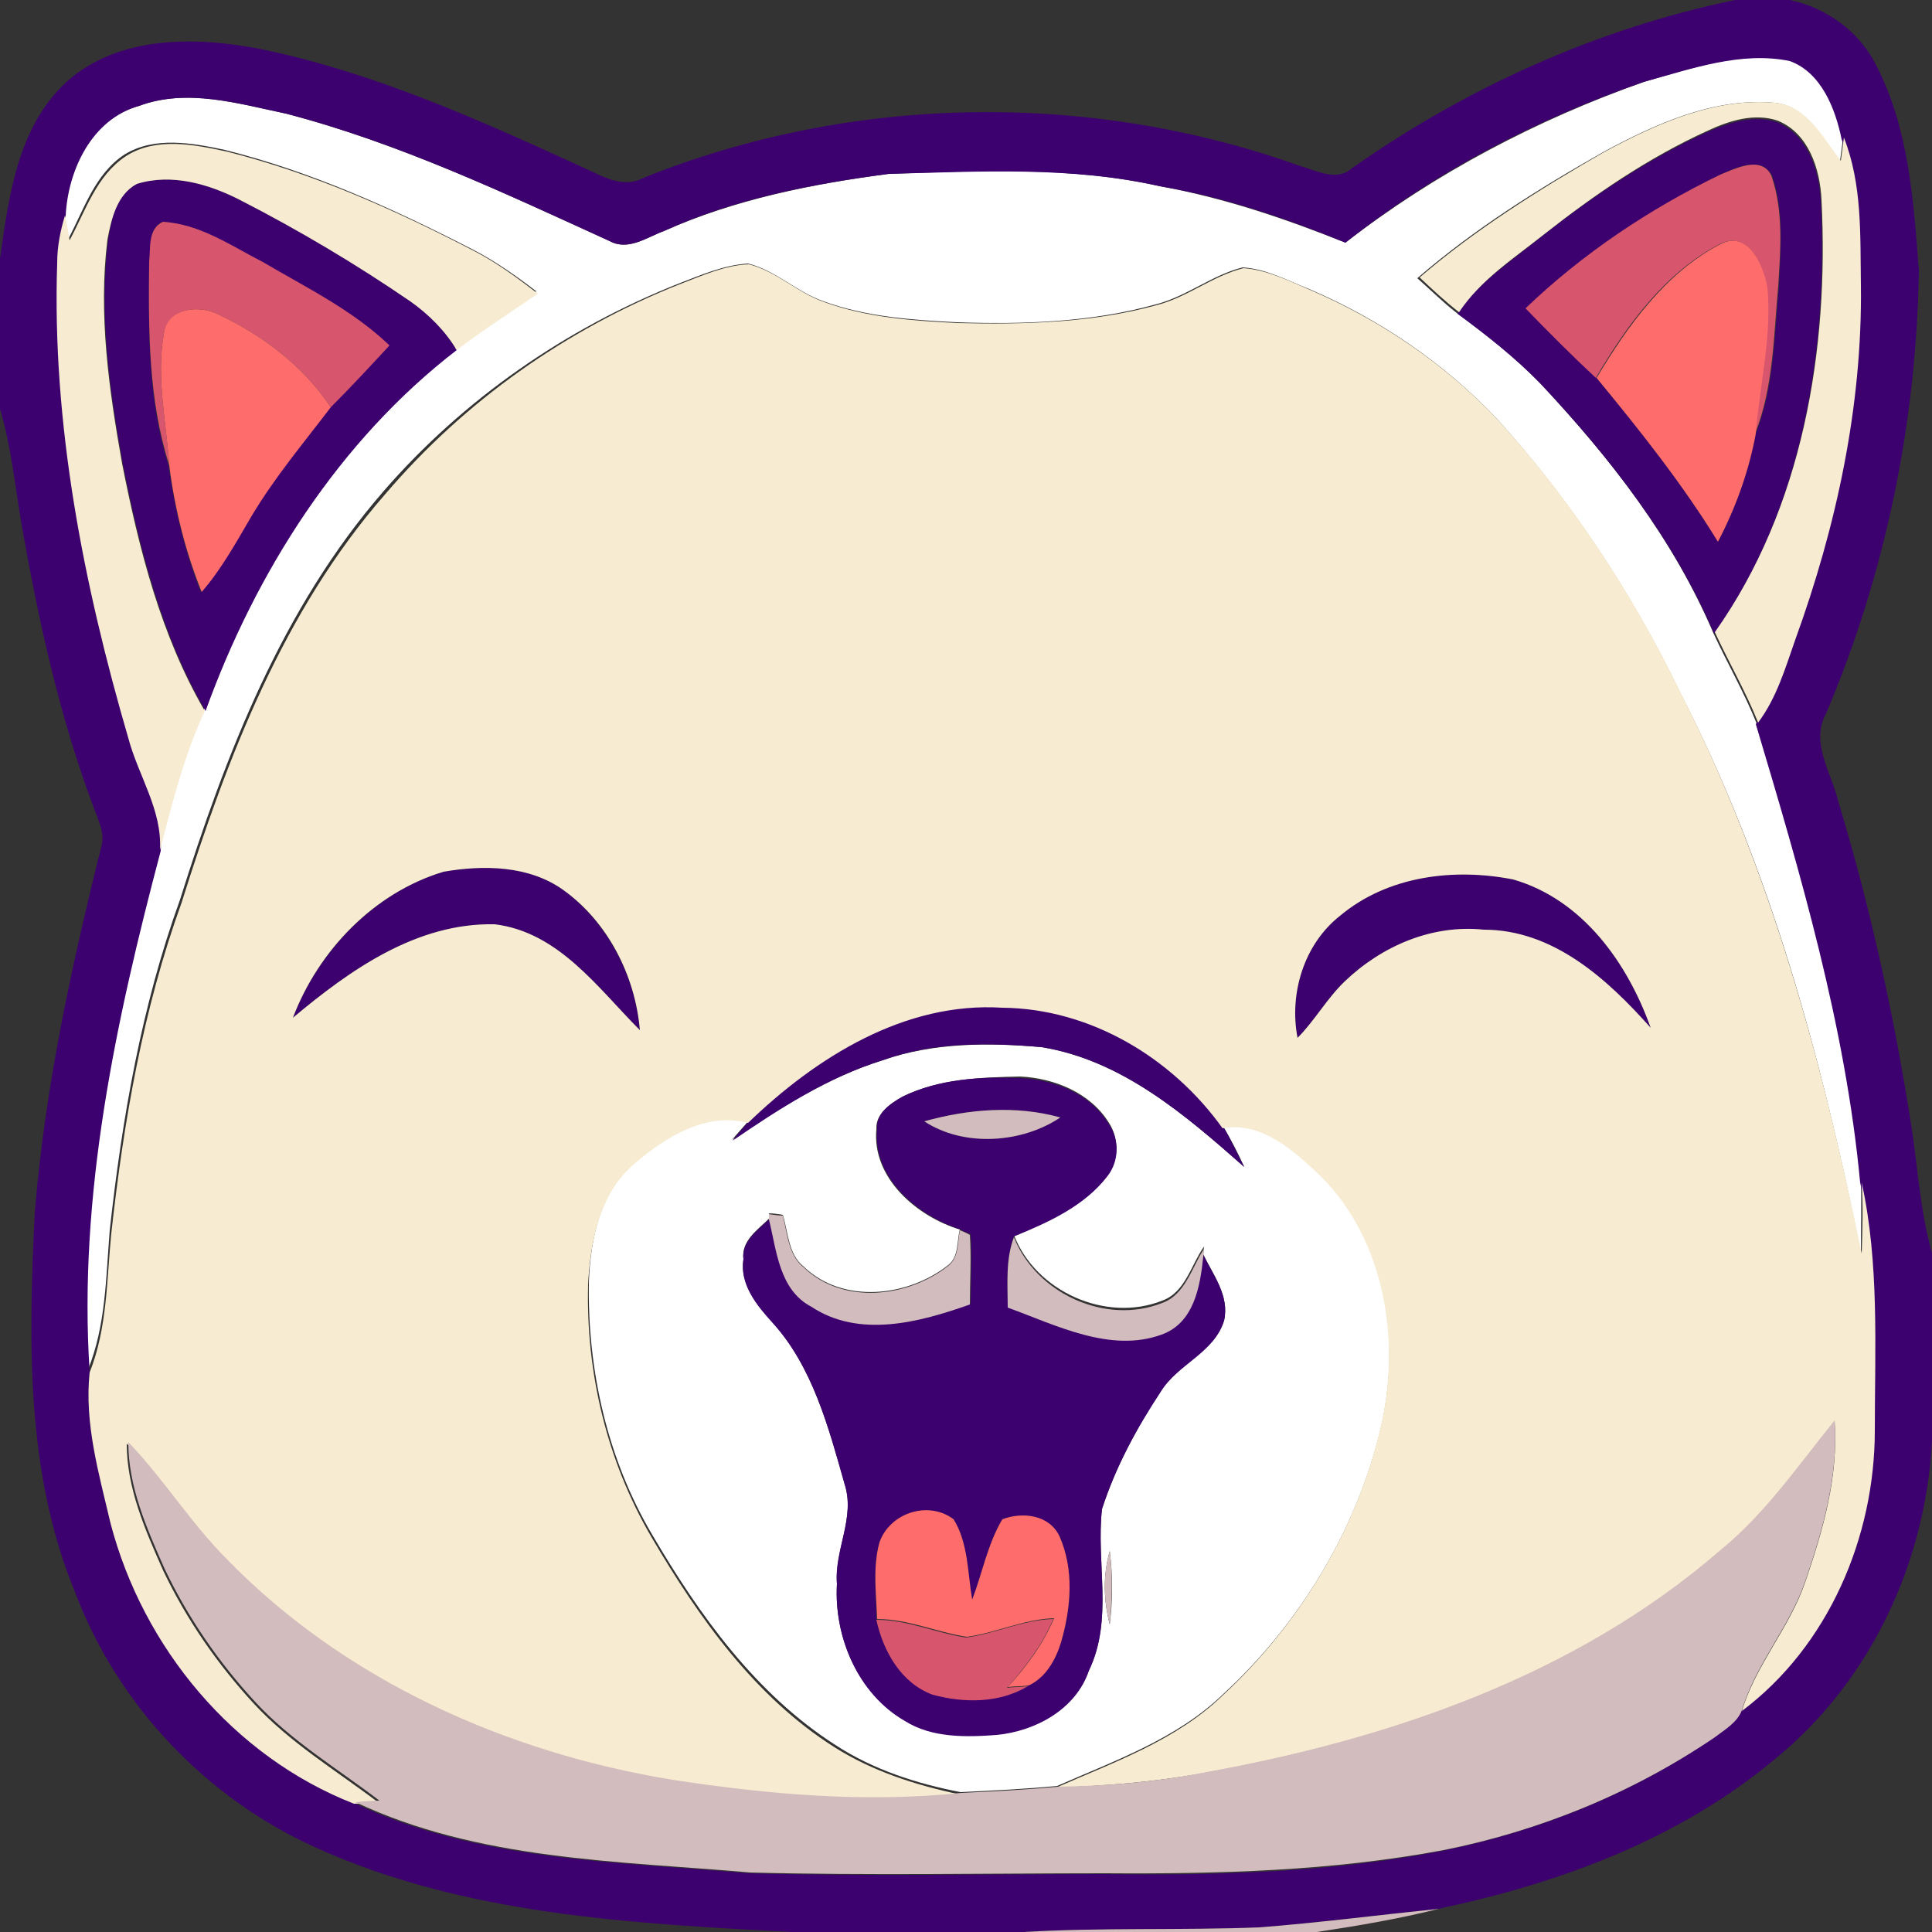 <?xml version="1.0" encoding="utf-8"?>
<!-- Generator: Adobe Illustrator 26.0.3, SVG Export Plug-In . SVG Version: 6.00 Build 0)  -->
<svg version="1.1" id="Layer_1" xmlns="http://www.w3.org/2000/svg" xmlns:xlink="http://www.w3.org/1999/xlink" x="0px" y="0px"
	 viewBox="0 0 250 250" style="enable-background:new 0 0 250 250;" xml:space="preserve">
<rect x="0" y="0" width="250" height="250" fill="#333333" stroke="none"/>
<style type="text/css">
	.st0{fill:#FFFFFF;}
	.st1{fill:#3D006F;}
	.st2{fill:#F7EBD1;}
	.st3{fill:#D8566D;}
	.st4{fill:#FF6C6C;}
	.st5{fill:#D2BCBD;}
</style>
<g id="_x23_ffffffff">
	<path class="st0" d="M212.7,10.6c6.2-1.8,12.6-4,19.1-2.9c4.1,1.6,5.9,6.2,6.7,10.1c-0.1,0.7-0.3,2.2-0.4,3
		c-2.4-2.9-4.3-7.1-8.5-7.5c-7.8-0.7-15.3,2.7-22,6.3c-8.5,4.8-16.8,10-24.2,16.4c1.7,1.5,3.3,3.1,5.1,4.5c3.8,2.8,7.5,5.7,10.8,9.1
		c9,9.6,17.2,20.1,22.4,32.3c1.8,3.9,4,7.7,5.6,11.7c5.8,19.4,11.6,39,13.5,59.3c0.1,3.1,0,6.1,0,9.2c-5-24.9-11.7-49.8-23.4-72.5
		c-6.2-12.8-14.1-24.8-23.7-35.4c-6.8-7.2-15.2-12.9-24.3-16.8c-2.8-1.1-5.5-2.6-8.6-2.8c-4,1-7.3,3.8-11.3,4.8
		c-8.3,2.3-17.1,2.6-25.7,2.3c-5.8-0.3-11.7-0.7-17.2-2.7c-3.5-1.2-6.2-4-9.8-4.9c-3.2,0.2-6.1,1.5-9,2.6
		c-14.6,5.8-27.9,15-38.2,26.9c-13.1,15.1-20.4,34-26.3,52.8c-5,13.8-7.5,28.3-9.1,42.8c-0.5,6.1-0.5,12.3-2.8,18
		c-1.5-22.8,3.4-45.5,9.2-67.4c1.6-6.1,3.1-12.2,5.8-18c6.5-18,17.3-35,32.5-46.8c3.4-2.5,7-4.8,10.5-7.3c-2.6-2-5.3-3.9-8.2-5.4
		c-10.3-5.3-20.9-10.1-32.1-12.9c-4.2-0.9-9.1-1.8-13,0.6c-3.8,2.5-5.2,7-7.2,10.8c-0.2-0.8-0.5-2.4-0.6-3.2
		C8.8,22,11.8,15.4,18,13.7c6.2-2.3,12.8-0.3,19,1c14.6,3.8,28.3,10.3,41.9,16.5c2.4,1.3,4.8-0.5,7-1.3c9.2-4.1,19.2-6.1,29.1-7.4
		c11.7-0.4,23.6-1,35.1,1.6c8.3,1.5,16.2,4.2,24,7.3C185.7,22.4,198.9,15.5,212.7,10.6z"/>
	<path class="st0" d="M114.2,137.2c6.6-2.3,13.7-2.3,20.6-1.7c10.4,1.7,18.6,8.8,26.2,15.5c-0.8-1.8-1.7-3.5-2.7-5.2
		c5.2-1,9.3,2.9,12.7,6.2c8.4,8.4,10.3,21.5,7.7,32.7c-3.1,13.2-10.5,25.4-20.4,34.5c-6,5.8-14,8.6-21.5,11.9
		c-4.1,0.4-8.3,0.6-12.5,0.8c-5.7-1.1-11.3-2.9-16.2-6.1c-10.3-6.6-17.6-16.8-23.7-27.2c-5.8-9.8-8.4-21.3-8.2-32.7
		c0.2-5.7,1.5-11.9,6.1-15.7c4-3.4,9.1-6.6,14.6-5.2c-0.7,0.8-1.5,1.7-2.2,2.5C100.8,143.5,107.1,139.4,114.2,137.2 M116.8,141.9
		c-1.6,0.9-3.5,2.2-3.4,4.2c-0.6,6.3,5.2,11.3,10.8,13c-0.4,1.5-0.1,3.5-1.5,4.6c-5.2,4.1-13.6,5.1-18.7,0.2c-2-1.6-2-4.4-2.7-6.7
		c-0.5-0.1-1.4-0.2-1.8-0.2l0.1,0.6c-1.5,1.5-3.7,2.9-3.4,5.3c-0.5,3.2,1.7,5.8,3.7,8.1c5.2,5.8,7.3,13.6,9.4,21
		c1.4,4.3-1.3,8.5-1,12.9c-0.4,6.9,2.7,14.2,8.8,17.7c3.6,2.2,7.9,2.1,11.9,1.8c5-0.5,10.2-3.3,11.9-8.3c3.2-6.6,0.9-14,1.7-20.9
		c1.8-5.4,4.5-10.5,7.6-15.2c2.2-3.6,6.9-5,8.2-9.2c0.7-3.1-1.4-5.8-2.7-8.5l0.1-1c-1.7,2.4-2.4,5.9-5.4,7
		c-7.3,2.9-16.4-1.2-19.2-8.5c4.5-1.8,9.1-3.9,12.1-7.8c1.5-1.9,1.5-4.7,0.2-6.7c-2.4-3.9-7.1-5.8-11.5-6
		C126.9,139.4,121.5,139.6,116.8,141.9 M143.6,210.2c0.4-3.2,0.4-6.3,0-9.5C142.7,203.9,142.8,207.1,143.6,210.2z"/>
</g>
<g id="_x23_3d006fff">
	<path class="st1" d="M224.5,0h7.1c4.7,1,8.9,4,11.1,8.3c4.3,8.2,4.9,17.6,5.6,26.7c-0.3,19.6-4.3,39.2-12,57.3
		c-2.1,3.8,0.7,7.7,1.6,11.5c4.2,13.9,7.3,28.1,9.5,42.4c0.8,5.3,1.1,10.7,2.6,15.9v24.3c-0.8,15.8-8,31.2-20.3,41.2
		c-12.4,10.4-27.9,16.1-43.6,19.4c-7.7,0.8-15.4,1.8-23.2,2.4c-10.2,0.4-20.4,0-30.6,0.6h-29.8c-20.8-1.1-42.5-2.2-61.8-11
		c-14.1-6.4-25.5-18.4-31-33c-6.4-15.5-6-32.6-5.2-49.1c1.3-16,4.7-31.7,8.6-47.3c0.5-1.7-0.3-3.3-0.9-4.9C7.7,92.8,4.9,80,2.7,67.3
		C1.9,62.5,1.4,57.6,0,52.9V33.5c1.1-8,2.3-17.1,8.6-22.9C15.4,4.5,25.5,4.7,34,6.4c14.4,3,28,9.1,41.3,15.2c2.5,1.1,5.2,2.9,8,1.4
		c26.9-10.8,57.7-11.3,85-1.5c2.1,0.6,4.7,2,6.6,0.3C189.8,11.3,206.7,3.7,224.5,0 M212.7,10.6c-13.9,4.8-27.1,11.7-38.6,20.8
		c-7.8-3.2-15.7-5.9-24-7.3c-11.5-2.6-23.4-1.9-35.1-1.6c-9.9,1.3-19.9,3.2-29.1,7.4c-2.2,0.8-4.6,2.6-7,1.3
		c-13.6-6.2-27.3-12.7-41.9-16.5c-6.2-1.3-12.8-3.3-19-1c-6.1,1.7-9.2,8.3-9.5,14.2c-0.6,2-1,4-1,6.1c-0.7,20.9,3.3,41.7,9.2,61.6
		c1.3,4.9,4.4,9.3,4.1,14.5c-5.8,21.9-10.7,44.6-9.2,67.4c-0.7,6.6,1.2,13.1,2.7,19.5c4.2,16.1,15.9,30.2,31.5,36.3
		c15.9,7.5,33.9,7.6,51.1,9.1c15.3,0.4,30.7,0.1,46,0.1c14.6,0.2,29.3-0.2,43.7-3c12.5-2.5,24.6-7.4,35.1-14.6
		c1.3-1,2.9-1.9,3.5-3.5c11.1-8.4,17.2-22.5,17.2-36.3c0-10.7,0.6-21.6-1.7-32.1c-1.9-20.2-7.7-39.9-13.5-59.3
		c2.4-3.2,3.5-7,4.8-10.7c5.4-14.7,8.8-30.3,8.5-45.9c-0.1-6.4,0.2-13-2.2-19.1c-0.8-3.9-2.6-8.6-6.7-10.1
		C225.3,6.6,218.9,8.9,212.7,10.6z"/>
	<path class="st1" d="M220.9,17.1c2.8-1.2,6-2.3,9-1.3c4,1.6,5.5,6.2,5.7,10.2c1,19.4-2.4,39.9-13.8,56
		c-5.2-12.2-13.4-22.7-22.4-32.3c-3.3-3.4-7-6.3-10.8-9.1c2.8-4.2,7.1-6.9,10.9-10C206.1,25.4,213.2,20.6,220.9,17.1 M222.6,22.6
		c-9.1,4.5-17.8,10.2-25.1,17.3c2.9,3.1,5.9,6.1,9.1,9c5.6,6.8,11.1,13.7,15.7,21.2c2.3-4.4,4-9.1,4.9-14c2.4-6.1,2.4-12.7,3-19.1
		c0.2-4.8,0.7-9.7-0.9-14.3C227.9,20.1,224.6,21.7,222.6,22.6z"/>
	<path class="st1" d="M17.7,23.8c4.5-1.4,9.3,0,13.4,2.1c7.6,3.9,14.9,8.2,22,13.1c2.4,1.6,4.5,3.8,6,6.3C43.9,57,33.1,74,26.6,92
		c-5.7-9.8-8.5-21-10.7-32c-1.7-9.5-3.1-19.3-1.9-29C14.4,28.3,15.1,25.1,17.7,23.8 M19.3,33.9c-0.1,8.8-0.2,17.8,2.5,26.3
		c0.8,5.6,2.1,11.2,4.2,16.4c2.6-3,4.5-6.5,6.5-9.9c3-5,6.7-9.4,10.2-14c2.6-2.6,5.1-5.3,7.6-8c-4.7-4.6-10.8-7.5-16.4-10.8
		c-4.1-2.1-8.2-4.9-12.9-5.2C19.1,29.6,19.6,32.1,19.3,33.9z"/>
	<path class="st1" d="M57.4,112.8c5.2-0.9,11-0.8,15.4,2.3c5.8,4.2,9.4,11.2,10,18.2c-5.5-5.5-10.5-12.7-18.8-13.7
		c-10.1-0.2-18.7,5.9-26.1,12.1C41.2,123.1,48.4,115.5,57.4,112.8z"/>
	<path class="st1" d="M173.4,118.5c6.2-5.2,14.8-6.2,22.4-4.7c9,2.6,14.8,10.8,17.8,19.2c-5.6-6.3-12.7-12.7-21.6-12.7
		c-6.7-0.7-13.3,2.2-18,6.7c-2.3,2.2-3.8,5-6.1,7.3C166.8,128.5,168.8,122.1,173.4,118.5z"/>
	<path class="st1" d="M96.9,145.1c8.8-8.4,20.2-15.7,32.9-14.9c11.4,0.1,22,6.5,28.5,15.6c1,1.7,1.8,3.5,2.7,5.2
		c-7.6-6.7-15.8-13.8-26.2-15.5c-6.9-0.6-14-0.7-20.6,1.7c-7.1,2.2-13.4,6.3-19.4,10.4C95.4,146.8,96.2,145.9,96.9,145.1z"/>
	<path class="st1" d="M116.8,141.9c4.7-2.3,10.1-2.6,15.2-2.4c4.4,0.2,9.1,2,11.5,6c1.4,2,1.3,4.8-0.2,6.7c-3,3.9-7.7,6-12.1,7.8
		c-1.1,2.9-0.8,6.1-0.8,9.1c6.2,2.4,13.2,5.9,19.9,3.4c4.2-1.5,5-6.2,5.4-10.1c1.3,2.6,3.4,5.3,2.7,8.5c-1.3,4.2-6,5.6-8.2,9.2
		c-3.1,4.7-5.9,9.8-7.6,15.2c-0.8,6.9,1.5,14.3-1.7,20.9c-1.7,5-6.9,7.8-11.9,8.3c-4,0.3-8.4,0.4-11.9-1.8
		c-6.1-3.5-9.2-10.9-8.8-17.7c-0.4-4.4,2.4-8.5,1-12.9c-2.1-7.4-4.1-15.2-9.4-21c-2-2.2-4.2-4.9-3.7-8.1c-0.3-2.4,1.9-3.8,3.4-5.3
		c1,4.1,1.3,9.1,5.5,11.3c6.2,4.2,14,2.1,20.5-0.3c0-3,0.2-6,0-9c-0.3-0.1-1-0.4-1.3-0.6c-5.6-1.8-11.4-6.7-10.8-13
		C113.3,144.1,115.2,142.8,116.8,141.9 M119.6,145.1c5.2,3.4,12.6,2.8,17.6-0.5C131.5,143,125.3,143.5,119.6,145.1 M113.8,199.6
		c-0.9,3.2-0.4,6.7-0.4,10c0.9,4,3.2,8.2,7.4,9.6c4,1.1,8.6,1.1,12.3-1.1c2.2-1.1,3.5-3.4,4.2-5.6c1.3-4.4,1.7-9.4-0.2-13.7
		c-1.3-2.7-4.8-3.2-7.4-2.2c-1.9,3.2-2.6,7-3.9,10.4c-0.6-3.5-0.5-7.3-2.4-10.4C120.1,194.1,115.1,195.9,113.8,199.6z"/>
</g>
<g id="_x23_f7ebd1ff">
	<path class="st2" d="M207.7,19.6c6.7-3.6,14.2-7,22-6.3c4.2,0.4,6.2,4.6,8.5,7.5c0.1-0.8,0.3-2.2,0.4-3c2.4,6.1,2.1,12.7,2.2,19.1
		c0.2,15.7-3.2,31.3-8.5,45.9c-1.3,3.7-2.4,7.5-4.8,10.7c-1.6-4-3.8-7.8-5.6-11.7c11.4-16.1,14.8-36.6,13.8-56
		c-0.2-4-1.7-8.6-5.7-10.2c-3-1-6.2,0-9,1.3c-7.7,3.5-14.7,8.3-21.3,13.5c-3.9,3.1-8.1,5.8-10.9,10c-1.8-1.4-3.4-2.9-5.1-4.5
		C190.9,29.7,199.2,24.5,207.7,19.6z"/>
	<path class="st2" d="M16.3,20.2c3.9-2.5,8.8-1.5,13-0.6c11.2,2.8,21.9,7.6,32.1,12.9C64.3,34,67,36,69.6,38
		c-3.5,2.4-7.1,4.7-10.5,7.3c-1.5-2.5-3.6-4.6-6-6.3c-7-4.8-14.4-9.2-22-13.1c-4.1-2.1-8.9-3.5-13.4-2.1c-2.6,1.4-3.3,4.6-3.8,7.2
		c-1.2,9.7,0.2,19.4,1.9,29c2.2,11.1,5,22.2,10.7,32c-2.7,5.8-4.2,11.9-5.8,18c0.3-5.2-2.8-9.6-4.1-14.5C10.8,75.6,6.7,54.8,7.4,34
		c0-2.1,0.4-4.1,1-6.1c0.2,0.8,0.5,2.4,0.6,3.2C11.1,27.2,12.5,22.7,16.3,20.2z"/>
	<path class="st2" d="M87.9,36.8c2.9-1.1,5.9-2.5,9-2.6c3.6,0.9,6.3,3.7,9.8,4.9c5.5,2,11.4,2.4,17.2,2.7c8.6,0.2,17.3,0,25.7-2.3
		c4-1,7.3-3.8,11.3-4.8c3,0.2,5.8,1.6,8.6,2.8c9.1,3.9,17.5,9.6,24.3,16.8c9.6,10.5,17.5,22.6,23.7,35.4
		c11.6,22.8,18.3,47.6,23.4,72.5c0.1-3.1,0.2-6.1,0-9.2c2.3,10.5,1.7,21.4,1.7,32.1c0,13.8-6,27.9-17.2,36.3
		c1.8-6,6.2-10.8,8.2-16.7c2.3-6.7,4.3-13.6,3.8-20.8c-4.7,5.8-8.9,12-14.8,16.8c-18.8,16.3-43.1,24.5-67.2,28.8
		c-6.2,1.1-12.4,1.6-18.7,1.8c7.5-3.3,15.5-6.1,21.5-11.9c9.9-9.2,17.3-21.3,20.4-34.5c2.7-11.2,0.7-24.3-7.7-32.7
		c-3.5-3.3-7.6-7.1-12.7-6.2c-6.5-9.1-17.1-15.5-28.5-15.6c-12.6-0.8-24.1,6.4-32.9,14.9c-5.5-1.4-10.6,1.8-14.6,5.2
		c-4.6,3.8-5.8,10.1-6.1,15.7c-0.3,11.3,2.4,22.8,8.2,32.7c6.1,10.4,13.4,20.7,23.7,27.2c4.9,3.1,10.5,4.9,16.2,6.1
		c-12.5,1.3-25,0.2-37.4-1.7c-21.4-3.4-42.3-12.7-57.6-28.5c-4.7-4.7-8.3-10.4-12.8-15.2c0,5.8,2.4,11.2,4.7,16.4
		c3,6.3,7,12.1,11.7,17.2c4.7,5.1,10.7,8.7,16.1,12.8c-0.8,0.1-2.3,0.2-3.1,0.2c-15.6-6.1-27.3-20.2-31.5-36.3
		c-1.5-6.4-3.4-12.9-2.7-19.5c2.3-5.8,2.2-12,2.8-18c1.6-14.5,4.1-29,9.1-42.8c5.9-18.8,13.2-37.8,26.3-52.8
		C60.1,51.9,73.3,42.6,87.9,36.8 M57.4,112.8c-9,2.7-16.2,10.2-19.5,18.9c7.4-6.2,16-12.3,26.1-12.1c8.3,1,13.4,8.3,18.8,13.7
		c-0.6-7.1-4.2-14.1-10-18.2C68.4,112,62.6,111.9,57.4,112.8 M173.4,118.5c-4.7,3.7-6.6,10.1-5.5,15.8c2.2-2.2,3.8-5.1,6.1-7.3
		c4.8-4.6,11.3-7.4,18-6.7c9,0,16,6.4,21.6,12.7c-3-8.4-8.8-16.6-17.8-19.2C188.2,112.3,179.6,113.3,173.4,118.5z"/>
</g>
<g id="_x23_d8566dff">
	<path class="st3" d="M222.6,22.6c2-0.8,5.3-2.5,6.6,0.1c1.6,4.6,1.2,9.5,0.9,14.3c-0.6,6.4-0.6,13.1-3,19.1
		c0.5-6.3,2.1-12.6,1.5-18.9c-0.4-2.9-2.4-7.5-6.1-5.6c-7.1,3.7-12,10.5-16,17.3c-3.1-2.9-6.1-5.9-9.1-9
		C204.8,32.8,213.5,27,222.6,22.6z"/>
	<path class="st3" d="M19.3,33.9c0.2-1.8-0.2-4.3,1.8-5.2c4.8,0.3,8.8,3.1,12.9,5.2c5.6,3.3,11.6,6.2,16.4,10.8
		c-2.5,2.7-5,5.4-7.6,8c-3.5-5.3-8.8-9.3-14.5-12c-2.5-1.3-6.6-0.9-7.1,2.5c-1,5.6,0.3,11.3,0.7,17C19.2,51.7,19.2,42.7,19.3,33.9z"
		/>
	<path class="st3" d="M113.4,209.6c4,0,7.7,1.7,11.6,2.3c3.8-0.5,7.4-2.3,11.3-2.4c-1.4,3.3-3.6,6.2-6,8.9c0.7-0.1,2-0.1,2.7-0.2
		c-3.7,2.2-8.2,2.2-12.3,1.1C116.6,217.8,114.3,213.7,113.4,209.6z"/>
</g>
<g id="_x23_ff6c6cff">
	<path class="st4" d="M222.6,31.6c3.6-1.9,5.6,2.7,6.1,5.6c0.6,6.3-1,12.6-1.5,18.9c-0.9,4.9-2.6,9.6-4.9,14
		c-4.6-7.5-10.1-14.4-15.7-21.2C210.6,42.2,215.5,35.3,222.6,31.6z"/>
	<path class="st4" d="M21.2,43.2c0.4-3.4,4.6-3.8,7.1-2.5c5.7,2.7,11,6.7,14.5,12c-3.5,4.6-7.2,9-10.2,14c-2,3.4-3.9,6.9-6.5,9.9
		c-2.1-5.2-3.5-10.8-4.2-16.4C21.5,54.5,20.2,48.8,21.2,43.2z"/>
	<path class="st4" d="M113.8,199.6c1.3-3.8,6.3-5.5,9.6-3c1.9,3.1,1.8,6.9,2.4,10.4c1.3-3.4,2-7.2,3.9-10.4c2.6-1,6.1-0.6,7.4,2.2
		c1.9,4.3,1.5,9.2,0.2,13.7c-0.7,2.3-2,4.6-4.2,5.6c-0.7,0.1-2,0.1-2.7,0.2c2.4-2.6,4.6-5.6,6-8.9c-3.9,0.1-7.5,1.9-11.3,2.4
		c-3.9-0.6-7.6-2.3-11.6-2.3C113.4,206.3,112.9,202.9,113.8,199.6z"/>
</g>
<g id="_x23_d2bcbdff">
	<path class="st5" d="M119.6,145.1c5.7-1.6,11.9-2.1,17.6-0.5C132.3,147.9,124.8,148.5,119.6,145.1z"/>
	<path class="st5" d="M99.5,157.1c0.5,0.1,1.4,0.2,1.8,0.2c0.6,2.3,0.7,5.1,2.7,6.7c5.1,4.9,13.5,3.9,18.7-0.2
		c1.4-1.1,1.2-3.1,1.5-4.6c0.3,0.1,1,0.4,1.3,0.6c0.2,3,0,6,0,9c-6.5,2.3-14.3,4.4-20.5,0.3c-4.2-2.2-4.5-7.3-5.5-11.3L99.5,157.1z"
		/>
	<path class="st5" d="M130.4,169.2c0-3-0.3-6.2,0.8-9.1c2.9,7.3,11.9,11.4,19.2,8.5c3-1.1,3.8-4.6,5.4-7l-0.1,1
		c-0.4,3.9-1.2,8.6-5.4,10.1C143.7,175.1,136.7,171.5,130.4,169.2z"/>
	<path class="st5" d="M222.6,200.6c5.8-4.7,10.1-11,14.8-16.8c0.5,7.1-1.5,14.1-3.8,20.8c-2,5.9-6.4,10.7-8.2,16.7
		c-0.6,1.6-2.2,2.5-3.5,3.5c-10.6,7.2-22.6,12.1-35.1,14.6c-14.4,2.7-29.1,3.1-43.7,3c-15.3,0-30.7,0.3-46-0.1
		c-17.2-1.5-35.2-1.6-51.1-9.1c0.8-0.1,2.3-0.2,3.1-0.2c-5.5-4.2-11.4-7.7-16.1-12.8c-4.7-5.1-8.7-10.9-11.7-17.2
		c-2.3-5.2-4.7-10.6-4.7-16.4c4.6,4.8,8.1,10.5,12.8,15.2c15.3,15.7,36.2,25,57.6,28.5c12.4,1.9,24.9,3,37.4,1.7
		c4.2-0.2,8.3-0.4,12.5-0.8c6.3-0.1,12.6-0.6,18.7-1.8C179.6,225.1,203.8,216.9,222.6,200.6z"/>
	<path class="st5" d="M143.6,210.2c-0.8-3.1-0.9-6.4,0-9.5C144,203.9,143.9,207.1,143.6,210.2z"/>
	<path class="st5" d="M163,249.4c7.7-0.6,15.4-1.6,23.2-2.4c-5.2,1.3-10.5,2.2-15.8,3h-37.9C142.6,249.4,152.8,249.8,163,249.4z"/>
</g>
</svg>

